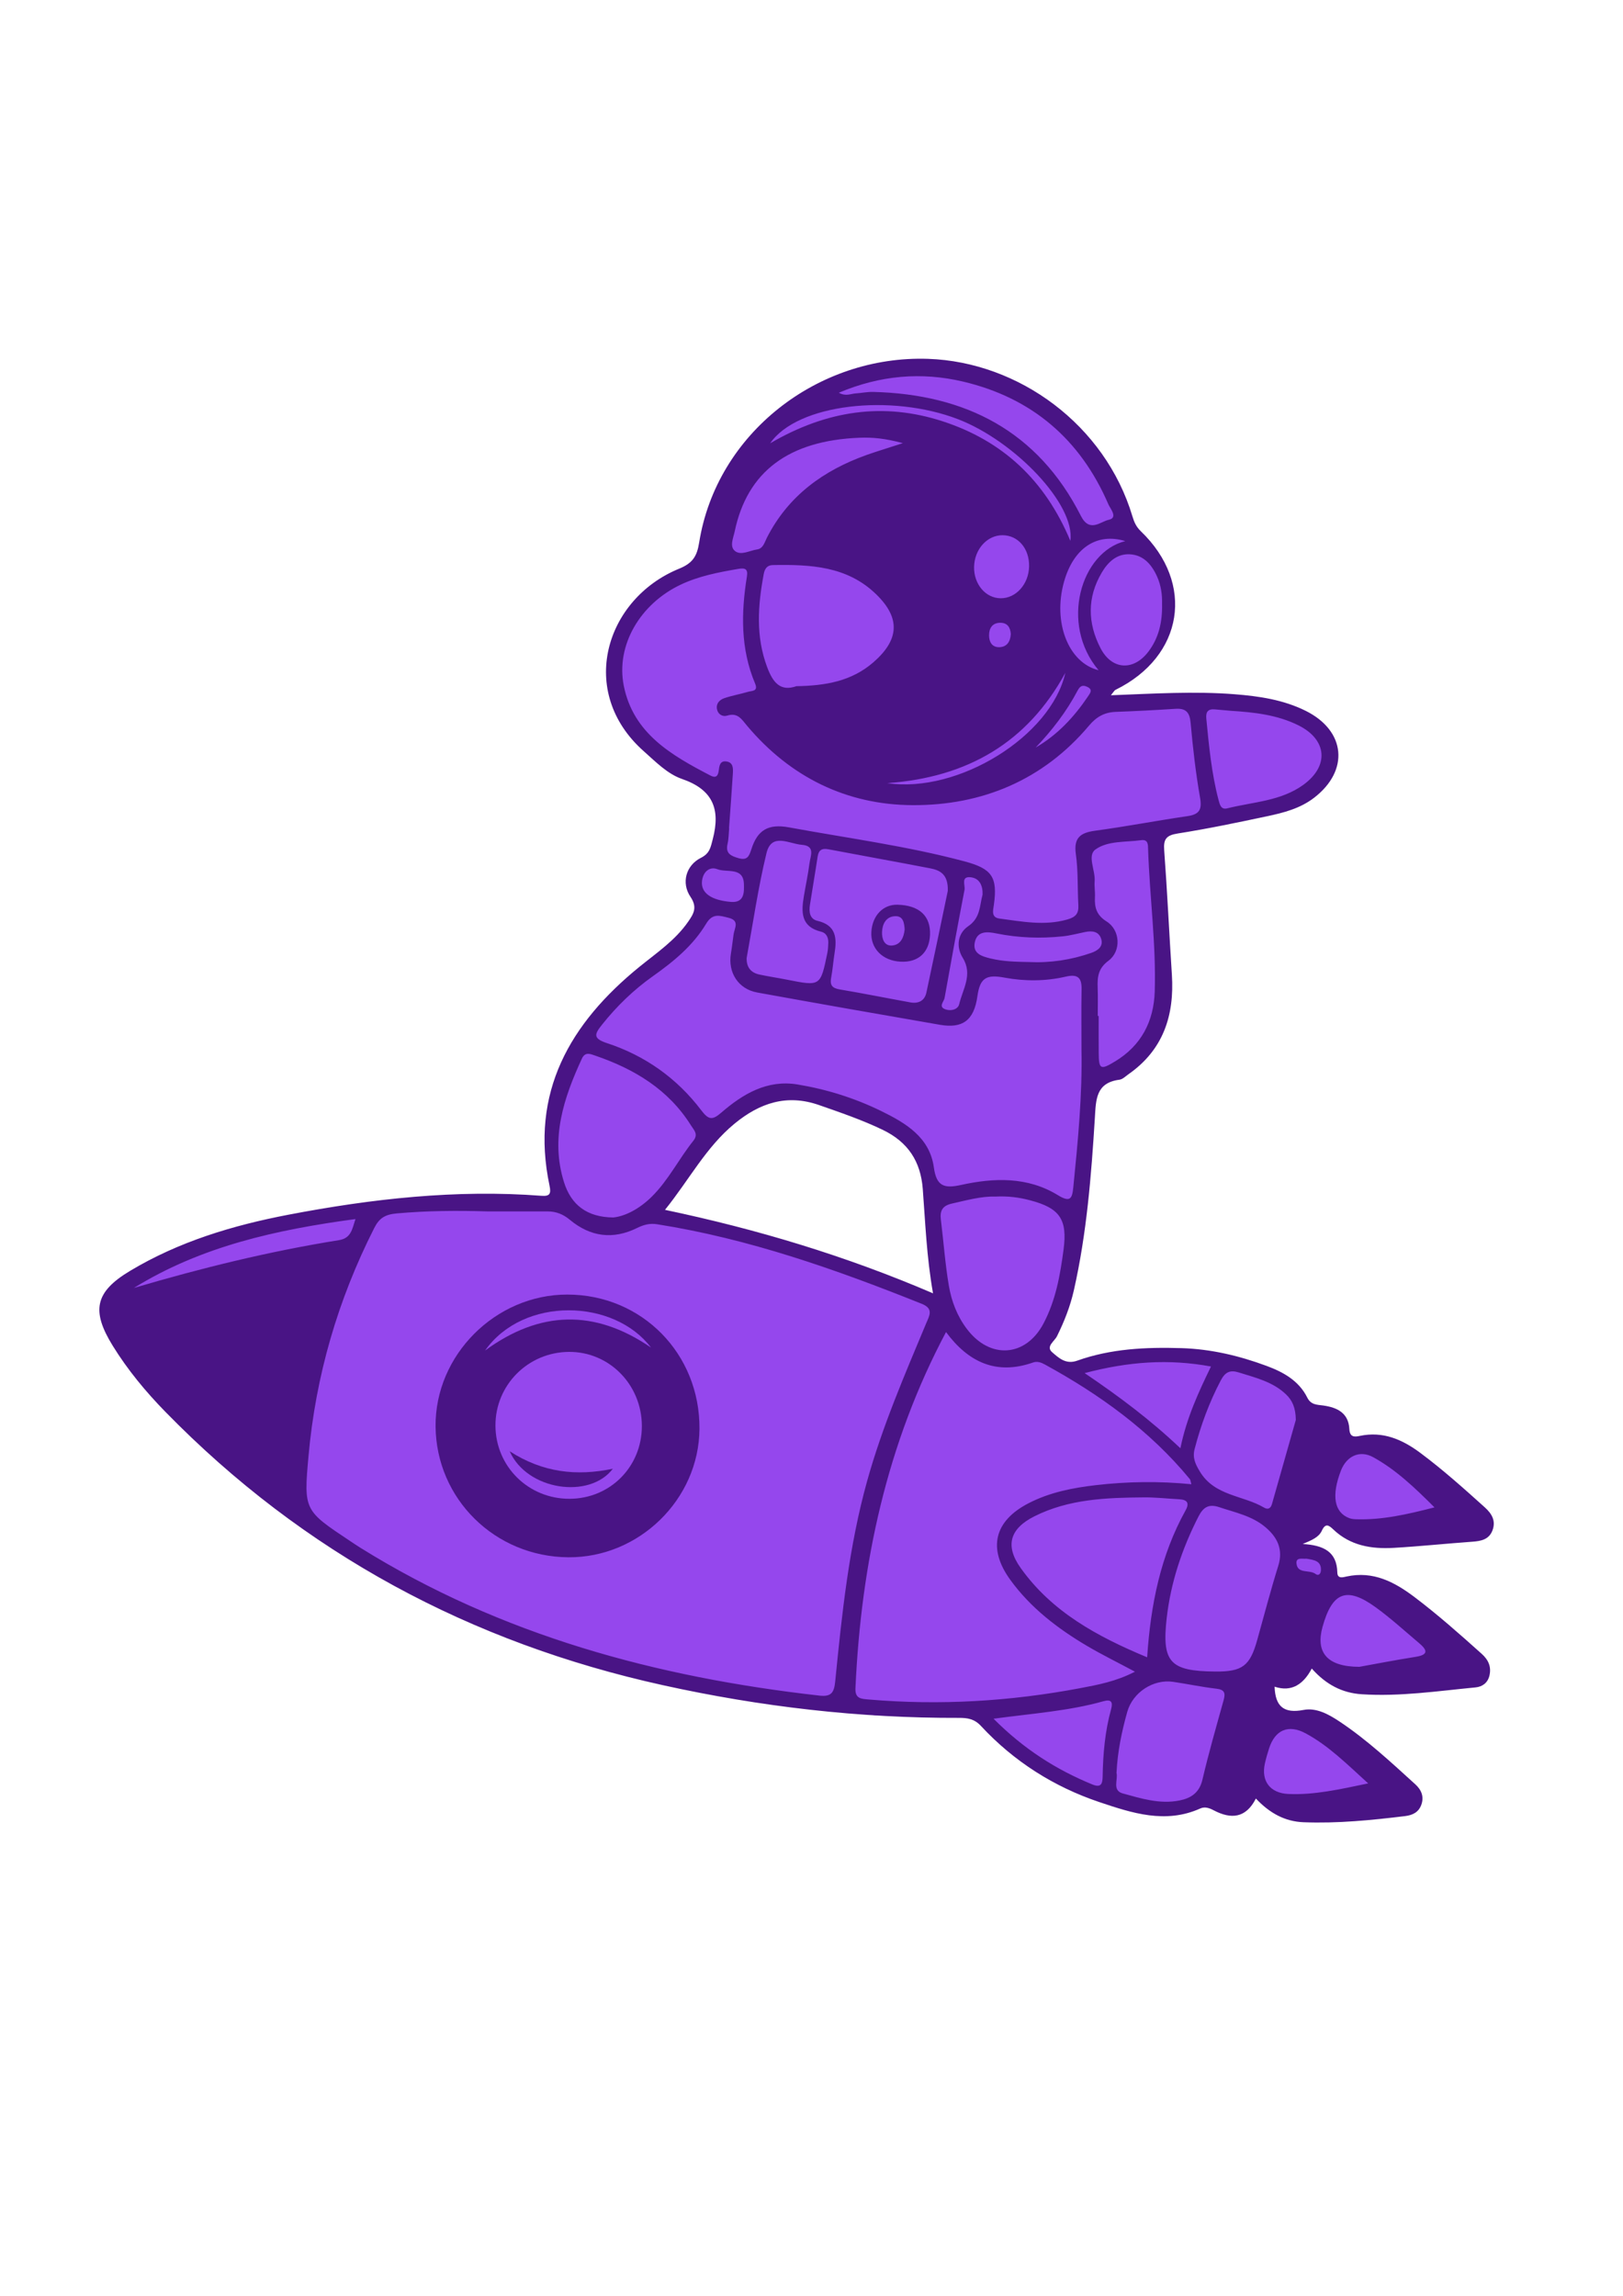 <?xml version="1.0" encoding="utf-8"?>
<!-- Generator: Adobe Illustrator 26.5.0, SVG Export Plug-In . SVG Version: 6.00 Build 0)  -->
<svg version="1.1" id="Camada_1" xmlns="http://www.w3.org/2000/svg" xmlns:xlink="http://www.w3.org/1999/xlink" x="0px" y="0px"
	 viewBox="0 0 595.28 841.89" style="enable-background:new 0 0 595.28 841.89;" xml:space="preserve">
<style type="text/css">
	.st0{fill:#9547ED;}
	.st1{fill:#491485;}
</style>
<path class="st0" d="M197.23,442.66h-21.45l-40.17,1.39l-65.36,13.25L42,474.73l72.17,85.04l37.45,21.11l43.57,20.43l17.02,6.45
	l50.38,10.57l58.5,10.7l39.3-1.85l10.62,12.07l19.44,14.15l21.54,5.79l15.46,3.06l13.87-4.31h11.91h10.37c0,0,10,2.65,11.9,2.8
	s32.44,1.51,32.44,1.51s0.93-11.23,0-11.91s-23.6-20.77-23.6-20.77l-22.6-0.68l1.86-15.9l5.91-5.23l13.19-2.03l10.01,7.25l25.53,1.6
	l13.79-6.82L518,595.68l-16.18-10.77l-12.05-2.33l-3.18-9.12c0,0-2.4-3.83-3.88-3.83c-1.48,0-5.57-1.02-5.57-1.02l-3.32-7.15
	l10.52-6.38c0,0,12.21,6.64,14.25,6.89c2.04,0.26,34.72,0,34.72,0s1.28-11.97,0-12.88c-1.28-0.91-17.87-11.63-17.87-11.63
	s-10.71-6.12-11.86-6.38c-1.16-0.26-10.6,2.24-11.62,1.88c-1.02-0.35-5.36-6.99-5.36-6.99l-11.09-13.02l-13.93-10.07
	c0,0-21.45-5-22.47-5s-25.02-2.14-25.02-2.14l-23.63,7.14l-9.31-7.14l-10.14,1.38l-18.97-8.65c0,0-8.17-9.48-9.83-10.24
	c-1.66-0.77-51.19-19.91-51.19-19.91l-47.12-11.86l-15.17,3.17L197.23,442.66z"/>
<path class="st0" d="M263.28,289.12l-18.04-10.8l-15.26-15.51l-5.17-25.47l8.51-13.7l21.85-15.11l8.1-15.92l10.57-25.69l23.79-22.47
	l30.15-10.89l34.97,4.4l24.44,15.68l16.89,21.11l9.06,16.34l10.45,13.96l5.81,18.6l-2.04,9.22l-14.22,15.42l-9.06,3.21v4.96
	l22.14,1.7c0,0,17.13,0,18.16,0c1.02,0,28.6,1.96,28.6,1.96l11.72,7.09l1.9,14.78l-10.21,9.53l-15.66,5.03l-20.32,3.14l-16.8,5.79
	v12.98l2.63,13.33v46.38l-25.41,20.68l-14.87,93.43l-16.91,7.85l-22.47-12.77l-4.36-26.22l-1.2-28.09l-6.69-17.87l-19.04-8.43
	l-16.6-4.85l-18.64-1.98l-17.11,13.22l-13.28,19.4l-14.24,13.93c0,0-11.04,2.92-11.8,2.92s-17.75-5.33-17.75-5.33
	s-3.7-17.14-3.7-17.9s0-24,0-24l11.49-21.96l17.87-19.65l25.9-24.57L255.17,323l9.98-10.21L263.28,289.12z"/>
<path class="st1" d="M407.44,254.96c15.85-0.6,30.6-1.53,45.34-0.38c9.02,0.71,17.93,2.01,26.16,6.11
	c14.68,7.32,16.02,21.89,3.03,31.87c-5.12,3.93-11.15,5.48-17.23,6.77c-10.89,2.31-21.79,4.59-32.78,6.32
	c-4.19,0.66-5.27,2.05-4.96,6.15c1.13,15.21,1.84,30.45,2.82,45.67c0.96,14.94-3.19,27.58-15.95,36.48
	c-1.05,0.74-2.12,1.84-3.27,1.99c-8.67,1.12-8.62,7.25-9.03,13.99c-1.31,21.22-2.99,42.42-7.7,63.24
	c-1.34,5.91-3.52,11.45-6.21,16.87c-0.89,1.8-4.19,3.75-1.74,5.85c2.39,2.05,4.98,4.57,9.17,3.08c12.33-4.4,25.19-4.99,38.15-4.6
	c10.85,0.32,21.25,2.78,31.37,6.54c6.16,2.28,11.8,5.44,14.87,11.6c1.35,2.72,3.6,2.59,5.9,2.91c5.1,0.72,9.22,2.73,9.53,8.6
	c0.16,2.97,1.73,2.99,3.85,2.54c8.48-1.79,15.53,1.28,22.17,6.22c8.29,6.17,15.96,13.05,23.63,19.95c2.59,2.33,4.19,4.98,2.83,8.52
	c-1.28,3.32-4.17,3.88-7.35,4.11c-9.64,0.69-19.25,1.7-28.89,2.26c-8.13,0.47-15.9-0.8-22.13-6.76c-1.66-1.59-2.88-2.4-4.2,0.46
	c-1.12,2.43-3.64,3.45-7.01,4.88c7.55,0.44,12.53,2.76,12.69,10.44c0.05,2.45,2.1,1.76,3.39,1.48c9.76-2.11,17.53,1.96,24.97,7.58
	c8.58,6.49,16.61,13.62,24.61,20.79c2.45,2.2,3.6,4.75,2.81,8.03c-0.65,2.67-2.64,4.03-5.1,4.27c-13.88,1.33-27.72,3.42-41.73,2.51
	c-7.24-0.47-13.15-3.6-18.32-9.43c-3.03,5.75-7.38,8.74-13.64,6.65c0.26,7.3,3.41,9.91,10.63,8.53c4.69-0.9,9.19,1.59,13.21,4.26
	c10.06,6.7,18.86,14.92,27.76,23c2.24,2.03,3.31,4.55,2.21,7.54c-0.99,2.7-3.11,3.78-5.95,4.13c-12.38,1.51-24.78,2.74-37.27,2.25
	c-6.74-0.26-12.36-3.28-17.45-8.69c-3.7,7.3-9.16,7.63-15.47,4.32c-1.55-0.81-3.21-1.45-4.93-0.67
	c-12.73,5.72-25.04,1.68-36.97-2.33c-16.71-5.62-31.4-14.92-43.46-27.93c-2.41-2.6-4.95-2.98-8-2.97
	c-36.65,0.13-72.84-4.09-108.59-11.97c-70.63-15.56-131.87-48.37-182.56-100.27c-7.22-7.39-13.8-15.33-19.26-24.15
	c-7.99-12.9-6.59-19.81,6.35-27.55c17.91-10.73,37.62-16.66,57.98-20.56c30.68-5.87,61.56-9.34,92.87-6.95
	c3.05,0.23,3.59-0.72,2.97-3.69c-7.23-34.2,7.5-59.58,32.97-80.28c6.35-5.16,13.12-9.69,17.86-16.53c2.01-2.9,3.49-5.25,0.87-9.12
	c-3.48-5.14-1.65-11.57,3.81-14.31c3.29-1.65,3.57-3.86,4.37-6.91c2.86-10.95,0.04-18.11-11.27-22.01
	c-5.37-1.85-9.64-6.27-14.01-10.14c-24.64-21.8-14.12-55.92,12.91-66.97c4.89-2,6.54-4.41,7.36-9.55c6.38-40.11,43.55-68.8,84-67.41
	c33.29,1.15,64.88,24.23,74.92,57.76c0.62,2.08,1.4,3.85,3.07,5.45c19.97,19.14,15.68,45.9-9.23,58.15
	C408.82,253.08,408.62,253.52,407.44,254.96z M178.96,444.24c-11.15-0.36-22.29-0.26-33.44,0.73c-4.28,0.38-6.41,1.7-8.27,5.38
	c-13.34,26.33-21.45,54.16-24.09,83.53c-1.8,20-1.62,20.01,15.3,31.26c1.25,0.83,2.49,1.68,3.77,2.47
	c51.6,32.09,108.57,47.45,168.35,54.19c4.36,0.49,5.35-1.16,5.76-5.21c2.46-24.75,5.02-49.49,11.73-73.57
	c5.54-19.88,13.7-38.77,21.63-57.74c1.17-2.79,2.86-5.37-1.62-7.16c-31.5-12.61-63.39-23.87-97.09-29.18
	c-2.79-0.44-5.01,0.24-7.36,1.39c-8.83,4.35-17.12,3.22-24.59-3c-2.48-2.06-5.05-3.1-8.18-3.09
	C193.55,444.25,186.25,444.24,178.96,444.24z M346.98,488.48c-21.79,41-31.14,84.87-33.22,130.6c-0.18,3.88,2.09,3.9,4.86,4.14
	c26.05,2.24,51.89,0.69,77.54-4.15c6.6-1.24,13.28-2.5,20.11-6.05c-6.42-3.44-12.14-6.24-17.61-9.47
	c-10.79-6.38-20.68-13.97-28.1-24.2c-8.4-11.57-5.86-21.61,6.68-28.09c7.74-4,16.12-5.65,24.69-6.64
	c11.58-1.34,23.18-1.51,35.03-0.34c-0.32-1.1-0.32-1.59-0.56-1.88c-14.7-17.84-33.08-31.03-53.19-42.04
	c-1.37-0.75-2.78-1.25-4.3-0.72C365.35,504.4,355.12,499.47,346.98,488.48z M396.66,384.67c0-7.3-0.1-14.6,0.04-21.9
	c0.09-4.32-1.5-5.64-5.81-4.63c-7.4,1.73-15.12,1.73-22.41,0.37c-6.64-1.23-9.04-0.03-10,6.86c-1.24,8.96-5.59,11.83-13.68,10.44
	c-22.37-3.86-44.73-7.8-67.07-11.85c-6.95-1.26-10.82-7.34-9.64-14.32c0.39-2.31,0.64-4.64,0.97-6.97c0.32-2.32,2.37-5.06-1.85-6.11
	c-3.19-0.79-5.83-1.81-8.19,2.14c-4.81,8.05-11.98,13.93-19.58,19.3c-7.05,4.99-13.19,10.94-18.59,17.71
	c-2.71,3.4-3.59,5.06,1.75,6.81c14,4.58,25.7,12.89,34.62,24.65c2.63,3.46,4,3.73,7.28,0.89c7.97-6.9,16.88-12.22,28.04-10.37
	c10.63,1.76,20.91,4.97,30.6,9.71c9.02,4.41,17.85,9.61,19.38,20.71c0.94,6.86,3.72,7.8,9.9,6.44c12.16-2.69,24.48-3.09,35.59,3.73
	c4.56,2.8,5.24,1.22,5.65-2.86C395.35,418.54,397.01,401.66,396.66,384.67z M267.39,303.7c0.02,0,0.03,0,0.05,0
	c-0.18,1.92-0.16,3.9-0.59,5.76c-0.82,3.5,1.19,4.41,3.96,5.22c3.18,0.92,3.91-0.51,4.78-3.27c2.25-7.07,6.23-9.4,13.81-8
	c21.47,3.95,43.16,6.8,64.31,12.45c9.99,2.67,12.26,5.61,10.83,15.89c-0.3,2.13-1.07,4.69,2.06,5.1c8.26,1.08,16.48,2.74,24.89,0.33
	c3.18-0.91,4.19-2.26,4.02-5.3c-0.34-6.22-0.04-12.52-0.91-18.66c-0.86-6.13,1.77-7.88,7.21-8.61c11.27-1.52,22.45-3.68,33.71-5.32
	c4.39-0.64,5.41-2.37,4.63-6.8c-1.59-9.08-2.64-18.26-3.46-27.45c-0.35-3.88-1.77-5.35-5.56-5.11c-7.28,0.47-14.57,0.86-21.87,1.12
	c-4.13,0.15-7.08,1.77-9.82,5.03c-16.86,20.03-39.29,29.3-64.72,29.18c-24.21-0.11-44.88-10.29-60.72-29.13
	c-1.97-2.34-3.4-4.91-7.25-3.72c-1.75,0.54-3.48-0.45-3.8-2.52c-0.31-2.02,1.09-3.32,2.75-3.88c2.83-0.95,5.81-1.47,8.69-2.32
	c1.41-0.42,3.8-0.09,2.56-3.04c-5.37-12.73-5.14-25.93-3-39.25c0.45-2.82-0.71-3.21-3.24-2.77c-7.21,1.24-14.39,2.61-21.04,5.76
	c-14.89,7.04-23.82,22.26-20.89,37.04c3.48,17.57,17.53,25.54,31.83,32.99c1.92,1,2.74,0.18,2.99-1.74
	c0.23-1.71,0.38-3.78,2.81-3.45c2.6,0.36,2.5,2.63,2.38,4.54C268.38,290.44,267.86,297.07,267.39,303.7z M243.9,443.66
	c34.06,7.17,66.32,16.89,98.31,30.61c-2.38-13.52-2.81-25.92-3.76-38.28c-0.78-10.1-5.4-17.19-14.67-21.66
	c-7.58-3.65-15.46-6.33-23.36-9.09c-11.79-4.12-21.71-0.82-31.01,6.82C258.93,420.68,252.8,432.62,243.9,443.66z M420.75,607.75
	c1.29-19.44,4.95-37.4,14.09-53.88c1.56-2.81,0.5-3.93-2.39-4.08c-4.29-0.23-8.57-0.72-12.86-0.69c-13.77,0.11-27.54,0.59-40.2,6.95
	c-8.95,4.49-10.87,10.72-5.07,18.89C385.79,591.09,402.43,600.12,420.75,607.75z M224.96,446.46c4.45-0.47,9.6-3.21,14.03-7.56
	c6.17-6.08,9.98-13.9,15.32-20.58c1.94-2.42,0.18-3.93-0.88-5.63c-8.27-13.19-20.75-20.66-35.07-25.57
	c-1.79-0.61-3.73-1.53-4.92,1.05c-6.67,14.44-11.61,29.17-6.61,45.25C209.47,441.93,215.37,446.38,224.96,446.46z M365.06,438.8
	c-5.06-0.17-10.43,1.33-15.88,2.55c-3.54,0.79-4.49,2.63-4.09,5.92c1,8.08,1.57,16.22,2.93,24.24c0.97,5.69,3.05,11.14,6.65,15.88
	c8.48,11.17,21.55,10.24,28.04-2.01c4.51-8.51,6.14-17.77,7.38-27.15c1.46-11.07-1.35-15.22-12.35-18.09
	C373.79,439.1,369.76,438.55,365.06,438.8z M445.67,612.97c10,0.09,12.79-2.02,15.45-11.57c2.53-9.08,4.92-18.2,7.72-27.2
	c1.88-6.05-0.33-10.46-4.7-14.16c-4.88-4.15-11.09-5.38-16.97-7.35c-3.87-1.3-5.87,0.05-7.61,3.45c-6,11.76-10.14,24.08-11.64,37.2
	C426.08,609.56,429.12,612.83,445.67,612.97z M292.1,251.63c10.64-0.18,20.17-1.79,28.18-8.71c9.56-8.28,10.11-16.27,1.01-25.06
	c-10.66-10.32-24.19-10.89-37.88-10.64c-2.05,0.04-2.93,1.35-3.29,3.28c-2.15,11.5-3,22.84,1.27,34.19
	C283.5,250.33,286.24,253.68,292.1,251.63z M347.63,326.7c0.2-6.11-2.87-7.58-6.42-8.27c-12.42-2.4-24.88-4.62-37.31-6.98
	c-2.39-0.46-3.63,0.19-4.01,2.69c-0.89,5.94-1.93,11.85-2.84,17.78c-0.38,2.5-0.05,5.1,2.78,5.76c6.88,1.61,7.17,6.35,6.26,11.92
	c-0.48,2.96-0.68,5.97-1.24,8.92c-0.51,2.69,0.32,3.84,3.11,4.31c8.67,1.45,17.3,3.2,25.95,4.76c2.93,0.53,5.22-0.57,5.87-3.6
	C342.57,351.05,345.24,338.08,347.63,326.7z M402.63,372.55c0.11,0,0.23,0,0.34,0c0,4.5-0.02,9,0.01,13.5
	c0.04,6.08,0.62,6.44,5.99,3.19c9.63-5.82,14.22-14.69,14.56-25.68c0.53-17.39-1.86-34.68-2.43-52.03c-0.05-1.65,0.11-3.8-2.56-3.43
	c-5.7,0.8-12.19,0.13-16.75,3.41c-3.12,2.24,0.01,7.64-0.3,11.63c-0.15,1.91,0.21,3.86,0.11,5.79c-0.18,3.81,0.52,6.63,4.3,9
	c5.01,3.14,5.4,10.87,0.66,14.38c-3.83,2.83-4.1,6.02-3.96,9.95C402.73,365.69,402.63,369.12,402.63,372.55z M409.51,650.15
	c0.64,2.36-1.7,6.42,2.29,7.52c6.76,1.86,13.64,4.03,20.82,2.58c4.2-0.84,7.28-2.82,8.4-7.61c2.29-9.77,5.07-19.43,7.76-29.11
	c0.72-2.58,0.48-3.91-2.63-4.27c-5.3-0.61-10.55-1.73-15.84-2.51c-7.36-1.09-14.86,3.9-16.86,11.02
	C411.42,634.99,409.9,642.3,409.51,650.15z M475.28,520.7c-0.07-4.56-1.33-7.2-3.6-9.37c-4.86-4.65-11.19-6.11-17.32-8.04
	c-3.16-0.99-4.97-0.2-6.61,2.92c-4.22,8.03-7.32,16.42-9.59,25.16c-0.83,3.18,0.23,5.46,1.92,8.26c5.44,9.03,15.83,8.66,23.56,13.23
	c1.48,0.88,2.45,0.2,2.88-1.29C469.56,540.87,472.6,530.15,475.28,520.7z M451.39,260.66c-1.92-0.17-3.83-0.35-5.75-0.52
	c-2.51-0.23-3.44,0.83-3.19,3.4c0.97,10.02,1.92,20.03,4.48,29.81c0.47,1.78,0.93,3.65,3.19,3.08c9.49-2.38,19.7-2.63,27.99-8.68
	c9.45-6.9,8.64-16.48-1.79-21.72C468.51,262.12,459.97,261.19,451.39,260.66z M273.85,351.33c-0.07,3.37,1.53,5.38,4.7,6.05
	c3.35,0.72,6.75,1.21,10.11,1.88c12.26,2.43,12.27,2.45,14.78-9.73c0.26-1.25,0.32-2.55,0.36-3.83c0.06-1.9-0.74-3.59-2.57-4.02
	c-7.55-1.8-7.37-7.23-6.38-13.09c0.67-4.01,1.54-7.99,2.05-12.02c0.33-2.66,2.29-6.39-2.82-6.77c-4.67-0.35-11.12-4.62-12.97,3.12
	C278.05,325.58,276.2,338.52,273.85,351.33z M307.66,144.02c2.56,1.43,4.36,0.37,6.16,0.25c2.14-0.14,4.27-0.6,6.4-0.55
	c33.95,0.84,60.47,14.39,76.23,45.48c3.18,6.26,7.18,2.07,10.19,1.42c3.55-0.76,0.59-4.05-0.13-5.72
	c-10.26-23.82-28.06-39.03-53.29-44.97C337.93,136.33,322.81,137.61,307.66,144.02z M426.22,221.39c0.08-3.09-0.32-6.67-1.88-10.08
	c-2-4.39-5.02-7.81-9.99-8.05c-4.7-0.22-7.94,2.79-10.25,6.71c-5.4,9.13-5.2,18.5-0.48,27.67c4.15,8.06,12.11,8.52,17.59,1.32
	C424.99,233.96,426.37,228.17,426.22,221.39z M331.14,162.51c-6.48-1.75-11.15-2.18-15.9-1.99c-25.95,1.03-41.15,12.4-45.76,34.31
	c-0.51,2.44-2.02,5.61,0.14,7.27c2.22,1.7,5.34-0.22,8.05-0.61c2.24-0.32,2.75-2.6,3.58-4.24c7.86-15.46,20.78-24.78,36.72-30.45
	C321.75,165.47,325.58,164.32,331.14,162.51z M364.41,630.27c11.19,11.22,23.02,18.68,36.24,24.11c3.03,1.24,3.72-0.05,3.77-2.79
	c0.14-8.38,0.86-16.71,3.11-24.83c0.76-2.75-0.09-3.67-2.82-2.9C392.05,627.43,378.95,628.31,364.41,630.27z M397.82,503.53
	c12.83,8.68,24.11,17.14,35.12,27.56c2.29-11.18,6.6-20.44,11.22-29.98C428.53,498.22,413.86,499.32,397.82,503.53z M498.59,611.24
	c5.18-0.93,12.92-2.44,20.7-3.67c5.05-0.8,3.94-2.72,1.16-5.06c-5.22-4.4-10.28-9.03-15.79-13.04c-10.71-7.79-16.03-5.72-19.6,7.17
	C482.54,605.81,486.56,611.22,498.59,611.24z M501.82,653.99c-7.96-7.24-14.59-13.86-22.91-18.34c-6.35-3.43-11.23-1.3-13.44,5.5
	c-0.59,1.82-1.12,3.67-1.54,5.54c-1.43,6.44,1.91,10.89,8.63,11.18C482.01,658.28,491.13,656.22,501.82,653.99z M526.13,552.77
	c-7.38-7.39-14.19-13.83-22.45-18.39c-4.97-2.74-9.79-0.43-11.86,4.91c-3.54,9.15-2.47,15.34,3.05,17.42
	c0.78,0.3,1.68,0.39,2.52,0.42C506.87,557.43,515.96,555.39,526.13,552.77z M49.1,472.31c24.81-7.33,49.76-13.46,75.2-17.53
	c4.46-0.71,4.83-3.92,6.08-7.74C101.36,450.94,73.77,457.03,49.1,472.31z M377.44,352.79c7.82,0.37,15.43-0.79,22.8-3.35
	c2.27-0.79,4.56-2.27,3.64-5.17c-0.86-2.73-3.31-3.02-5.85-2.5c-2.73,0.55-5.43,1.3-8.19,1.59c-8.15,0.85-16.27,0.58-24.34-1.05
	c-3.24-0.65-6.98-1.08-7.94,3.12c-0.96,4.23,2.49,5.27,5.82,6.07C368.01,352.62,372.72,352.7,377.44,352.79z M377.45,207.69
	c0.12-6.49-3.99-11.35-9.66-11.42c-5.69-0.07-10.39,5.12-10.52,11.62c-0.12,6.32,4.22,11.46,9.73,11.5
	C372.64,219.45,377.34,214.19,377.45,207.69z M282.47,162.57c20.78-12.14,41.62-15.15,63.38-8.04
	c21.82,7.13,37.39,21.46,46.73,43.79c1.89-13.33-20.36-36.53-41.11-44.56C326.9,144.26,292.44,148.07,282.47,162.57z M412.73,198.43
	c-10.56-3.23-19.05,2.7-22.47,14.92c-4.18,14.9,1.61,29.71,12.67,32.42C388.59,228.78,396.44,202.44,412.73,198.43z M360.39,328.05
	c0.1-3.29-1.09-5.95-4.3-6.34c-3.81-0.46-2,2.93-2.33,4.62c-2.54,13.21-4.97,26.43-7.32,39.68c-0.24,1.33-2.48,3.25,0.48,4.18
	c2.06,0.65,4.46-0.07,4.9-1.97c1.3-5.53,5.07-10.85,1.29-16.98c-2.54-4.12-1.84-8.97,2-11.58
	C359.68,336.55,359.27,332.07,360.39,328.05z M390.74,246.74c-13.94,25.56-35.85,38.32-65.29,40.45
	C351.46,291.05,385.53,269.98,390.74,246.74z M268.33,330.76c4.85,0.25,4.58-3.91,4.52-6.55c-0.17-6.41-6.31-4.1-9.72-5.46
	c-2.83-1.12-5.31,0.93-5.66,4.4C257.03,327.48,260.91,330.19,268.33,330.76z M379.86,274.13c8.02-4.64,14.11-11.21,19.21-18.78
	c0.83-1.24,1.88-2.5-0.38-3.52c-1.81-0.82-2.66-0.09-3.48,1.47C391.14,260.99,385.88,267.83,379.86,274.13z M370.74,232.54
	c-0.15-2.4-1.19-4.17-3.85-4.16c-2.96,0.01-4.15,2.04-4.13,4.68c0.02,2.36,1.12,4.35,3.77,4.27
	C369.35,237.25,370.56,235.27,370.74,232.54z M479.13,571.58c-1.25,0.2-3.86-0.69-3.61,1.76c0.4,3.94,4.77,2.18,6.97,3.83
	c1.19,0.89,1.95-0.13,2-1.3C484.64,572.31,481.94,572.06,479.13,571.58z"/>
<path class="st1" d="M208.07,474.73c27.37,0.01,48.7,21.7,48.48,49.3c-0.21,25.78-22.12,47.22-48.08,47.04
	c-26.92-0.19-48.46-21.4-48.71-47.96C159.52,496.95,181.72,474.71,208.07,474.73z M235.42,522.99c0.01-15.15-11.9-27.31-26.7-27.24
	c-15.03,0.07-27.08,12.16-27,27.08c0.08,14.99,12.12,26.85,27.2,26.79C223.78,549.57,235.41,537.88,235.42,522.99z M177.92,495.25
	c20.02-14.67,40.23-15.27,60.85-1.08C225.24,476.24,191.97,475.29,177.92,495.25z"/>
<path class="st1" d="M341.11,342.81c-0.26,6.48-4.32,10.19-10.78,9.85c-6.69-0.35-11.11-4.87-10.73-10.97
	c0.37-5.96,4.31-10.05,9.57-9.92C337.15,331.96,341.39,335.88,341.11,342.81z M331.81,340.84c-0.16-2.47-0.54-5.07-3.66-4.86
	c-3.3,0.23-4.54,3.01-4.64,5.85c-0.08,2.31,0.73,5.13,3.68,4.9C330.35,346.48,331.51,343.77,331.81,340.84z"/>
<path class="st1" d="M186.95,532.2c12.16,7.84,24.52,9.18,37.83,6.4C216.26,549.86,193.28,546.56,186.95,532.2z"/>
</svg>
